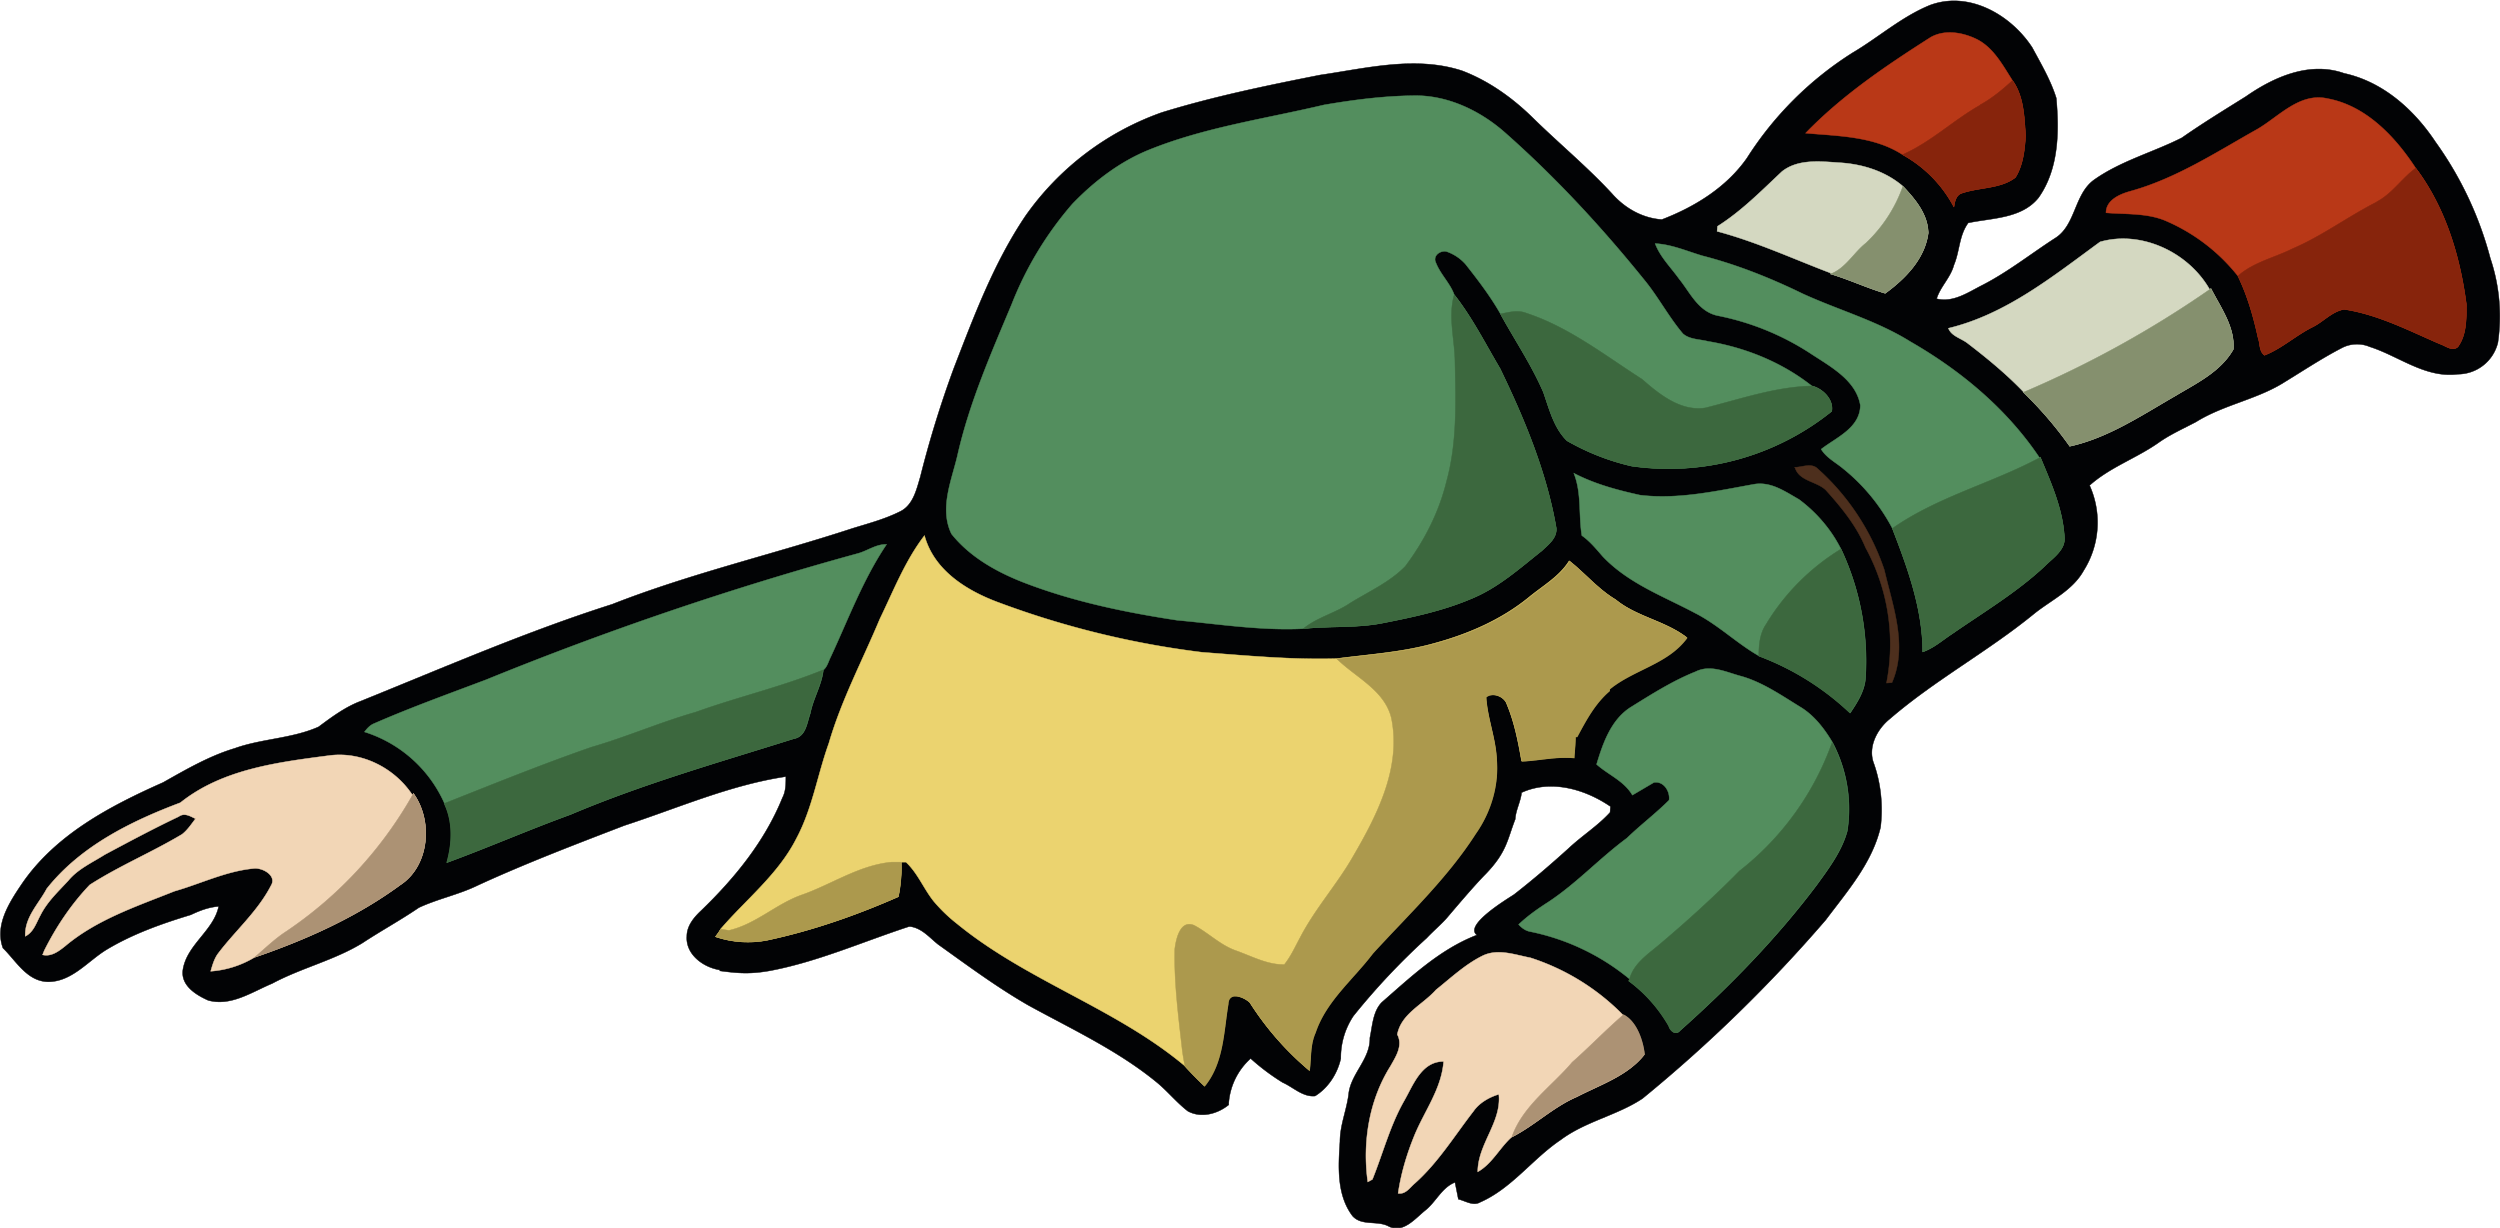 <svg xmlns="http://www.w3.org/2000/svg" xml:space="preserve" fill-rule="evenodd" clip-rule="evenodd" viewBox="0.1 0.1 593.3 291.4"><path fill="#020305" stroke="#020305" stroke-width=".1" d="M171 230.3c-4-.6-8.2-3.7-7.9-8 0-2.4 1.6-4.4 3.3-6 8-7.7 15.2-16.5 19.4-26.9.8-1.5.8-3.3.8-5-13.3 2-25.7 7.5-38.3 11.6-11.7 4.5-23.5 9-34.8 14.2-4.5 2.2-9.5 3.2-14 5.3-4.4 3-9 5.5-13.4 8.4-6.7 4.1-14.5 5.9-21.4 9.6-4.8 2-9.8 5.5-15.2 4-2.9-1.3-6.5-3.5-6-7.2.9-6 7.3-9.3 8.5-15.1-2.4.2-4.5 1-6.6 2-6.9 2.1-13.7 4.5-19.9 8.2-4.5 2.7-8.3 7.7-14 7.7-5-.1-7.6-5-10.7-8-2-5.4 1.5-10.8 4.4-15.1 8-11.8 21-18.6 33.6-24.2 5.5-3.1 11-6.3 17-8.1 6.4-2.3 13.6-2.3 19.9-5.1 3.1-2.3 6.3-4.7 10-6.1 19.8-8 39.3-16.5 59.7-23 18.6-7.3 38.1-11.8 57-18 3.9-1.2 7.7-2.2 11.3-4 3.1-1.5 3.9-5.2 4.8-8.2a252 252 0 0 1 8-25.9c4.8-12.4 9.5-25 17-36.1a66.8 66.8 0 0 1 32.3-24.5c12.3-3.8 25-6.4 37.6-8.9 11-1.6 22.7-4.6 33.7-1 6.3 2.4 11.9 6.4 16.7 11.1 6.2 6.1 13 11.7 18.9 18.1 3 3.4 7.2 5.8 11.8 6.1 7.8-3 15.3-7.6 20.2-14.6a80.8 80.8 0 0 1 25.1-25C445.9 9 451.5 4 458.2 1.3c9.3-3.4 19.2 2.4 24.2 10.1 2.1 3.9 4.4 7.8 5.7 12 .7 8 .6 16.8-4.2 23.6-4 5-11 4.8-16.7 6-2.2 3-2 6.7-3.4 10-.8 3-3.2 5.1-4.1 8 4 1 7.6-1.6 11-3.3 6-3.1 11.3-7.3 17-11 5-3 4.6-10.3 9.2-13.8 6.4-4.6 14.1-6.6 21-10.1 5-3.5 10.1-6.6 15.2-9.8 6.6-4.6 15.1-8.4 23.3-5.5 9.2 2 16.6 8.6 21.7 16.3a83.9 83.9 0 0 1 13 27.6 43.1 43.1 0 0 1 1.8 20 9.8 9.8 0 0 1-9.5 7.5c-7.7 1-14-4.3-20.9-6.5a7.8 7.8 0 0 0-6.7.3c-5 2.6-9.6 5.7-14.4 8.6-6.3 3.7-13.8 5-20.1 8.9-3 1.6-6.2 3-9 5-5.3 3.7-11.5 5.8-16.3 10.1a21.4 21.4 0 0 1-1.4 20.2c-2.6 4.7-7.7 7-11.7 10.2-11 9-23.5 15.7-34.3 25-3 2.4-5.3 6.7-3.8 10.6 1.7 4.8 2.2 10 1.6 15.1-2 8.5-7.9 15.2-13 22a347.8 347.8 0 0 1-43.5 42.4c-6 4-13.5 5.4-19.4 9.8-6.7 4.5-11.6 11.5-19.1 14.8-1.7 1-3.5-.3-5.2-.7l-.8-4c-3.1 1.2-4.5 4.6-7 6.6s-5.3 5.6-8.8 3.8c-2.7-1.4-6.3 0-8.5-2.4-3.8-5-3.4-11.7-3-17.7 0-4 1.7-7.7 2.1-11.6.7-4.7 5.1-8 5-13 .6-2.8.7-6.2 2.8-8.4 7-6.1 13.8-12.6 22.6-16-3.1-2.3 6.8-8.3 8.8-9.6 4.5-3.5 8.8-7.2 13-11 3.2-3 6.9-5.3 9.8-8.5l.1-1.4c-6-4.1-14.1-6.5-21.1-3.3-.2 2.1-1.4 4.2-1.5 6.3-1.9 4.9-2 7.8-7 13-2.8 2.8-8 9-9.2 10.4-1.3 1.5-3.1 3-4.8 4.8a163.7 163.7 0 0 0-17.4 18.5 17.8 17.8 0 0 0-3 10.1c-.8 3.6-3 7-6.1 8.9-2.9.3-5.2-2.1-7.7-3.2a52.2 52.2 0 0 1-7.6-5.7 15.8 15.8 0 0 0-5.2 10.6v.4c-2.7 2.2-6.6 3.2-9.7 1.5-2.6-2-4.7-4.6-7.2-6.7-9.2-7.6-20.2-12.7-30.6-18.4-7.5-4.3-14.5-9.5-21.5-14.5-2-1.6-3.8-3.8-6.5-4.2h-.4c-11 3.6-21.8 8.4-33.1 10.5-4.6.8-7.4.6-11.8 0Z"/><path fill="#b93817" stroke="#b93817" stroke-width=".1" d="M451.6 36.8c-6.8-4.4-15.2-4.4-23-5.1 8.7-9 19.1-16 29.6-22.7 3.4-2 7.7-1.2 11 .4 4 2 6.2 6.2 8.5 9.8 2.7 3.8 2.8 8.7 3.1 13.1-.2 3.4-.6 7-2.4 9.9-3.5 2.7-8.4 2.3-12.6 3.7-1.5.4-1.8 2-2 3.3a30.2 30.2 0 0 0-12.2-12.4Zm79.6 28.8a44 44 0 0 0-16.9-13c-4.5-2-9.6-1.6-14.4-2 0-3 3.2-4.4 5.7-5.1 10.9-3 20.5-9.3 30.3-14.8 5.1-3 10-8.7 16.6-7.2 9.1 1.7 16 9 20.9 16.5 7 9.3 10.5 20.8 12 32.3 0 3.4.1 7.2-2 10.1-1.3 1.2-3-.3-4.3-.7-7.4-3.2-14.7-7-22.7-8.2-2.9.5-5 3-7.5 4.2-4 2-7.3 5.1-11.4 6.7-1.3-1-1-2.8-1.5-4.1-1.1-5-2.5-10-4.8-14.7Z"/><path fill="#87240c" stroke="#87240c" stroke-width=".1" d="M470 25c2.9-1.6 5.3-3.6 7.7-5.8 2.7 3.8 2.8 8.7 3.1 13.1-.2 3.4-.6 7-2.4 9.9-3.5 2.7-8.4 2.3-12.6 3.7-1.5.4-1.8 2-2 3.3a30.2 30.2 0 0 0-12.2-12.4c6.8-3 12.1-8.2 18.5-11.8Zm94.1 23c3.7-1.9 6-5.6 9.3-8 7 9.3 10.5 20.8 12 32.3 0 3.4.1 7.2-2 10.1-1.3 1.2-3-.3-4.3-.7-7.4-3.2-14.7-7-22.7-8.2-2.9.5-5 3-7.5 4.2-4 2-7.3 5.1-11.4 6.7-1.3-1-1-2.8-1.5-4.1-1.1-5-2.5-10-4.8-14.7 3.7-3.3 8.6-4.3 13-6.5 7-3 13.1-7.6 20-11.1Z"/><path fill="#538e5e" stroke="#538e5e" stroke-width=".1" d="M309.4 149.3c-10 .5-20-1.1-29.9-2-12.5-1.9-25-4.5-36.8-9.1-6.3-2.5-12.5-6-16.8-11.4-2.9-6 0-12.6 1.4-18.5 2.8-12.5 8-24.3 12.9-36a82 82 0 0 1 14.4-23.8c5.1-5.3 11.2-10 18.1-12.8 13.3-5.4 27.7-7.4 41.6-10.7 7-1.2 14-2.1 21.1-2.2 8.1-.2 15.9 3.5 21.9 8.8 12 10.6 22.9 22.4 33 34.9 3.3 4 5.8 8.8 9.2 12.8 1.6 1.4 4 1.3 5.9 1.8 9 1.5 17.6 5 24.7 10.6 2.5.6 5.2 3.2 4.7 6a61.8 61.8 0 0 1-47.5 13 56 56 0 0 1-15.3-6c-3.1-3-4.2-7.5-5.6-11.5-2.8-6.5-6.8-12.4-10.2-18.6-2.4-4.2-5.3-8-8.3-11.8a10.6 10.6 0 0 0-4.5-3c-1.3-.3-3 .7-2.7 2.2 1 3 3.5 5.2 4.5 8 4.3 5.5 7.4 11.7 10.9 17.6 5.8 12 11 24.5 13.3 37.7.3 2.4-1.8 4-3.4 5.5-5.3 4.2-10.4 8.8-16.8 11.4-6.6 2.8-13.6 4.3-20.7 5.7-6.3 1.3-12.8.7-19.1 1.4Zm139.8-23.8a45.3 45.3 0 0 0-11.7-14.2c-1.8-1.5-4-2.6-5.2-4.6 3.6-2.8 9.2-5 9.3-10.4-1-6-7.1-9.2-11.8-12.3a62.5 62.5 0 0 0-22.1-9c-4.6-1-6.5-5.5-9.1-8.7-2-2.8-4.5-5.2-5.7-8.4 3.9.2 7.5 1.8 11.2 2.9 8.2 2.1 16.2 5.3 23.8 9 8.5 3.9 17.6 6.4 25.6 11.4 12 6.9 22.9 16 30.6 27.5l.2-.1c2.5 6 5.3 12.2 5.7 18.8.4 3.1-2.6 5-4.6 7-6.6 6.2-14.5 10.9-22 16.1-2.3 1.5-4.4 3.4-7 4.3 0-10.2-3.6-20-7.2-29.3Zm-31.6 30.3c-5.3-3-9.7-7.4-15.2-10.2-7.5-4-15.8-7-21.9-13.4-1.5-1.7-3-3.6-5-5-.8-5 0-10-1.9-14.8 5 2.6 10.3 4 15.7 5.2 9.1 1.1 18.3-1 27.2-2.6 4-.6 7.3 1.8 10.5 3.6 4.2 3.1 7.7 7.2 10 11.8a62.2 62.2 0 0 1 5.8 30.9c-.3 3-2 5.6-3.6 8a64.1 64.1 0 0 0-21.6-13.5Zm-312 35a30.9 30.9 0 0 0-19-17c.6-.8 1.3-1.6 2.3-2 8.7-3.8 17.6-7 26.6-10.4a784 784 0 0 1 88-29.9c2.4-.6 4.5-2.3 7-2.2-5.6 8.3-9.1 17.8-13.3 26.8-.5 1-.8 2.3-1.7 3-.4 3.6-2.4 6.7-3.1 10.3-.8 2.2-1 5.5-3.9 6-17.8 5.6-35.8 10.7-53 18-9.9 3.6-19.5 7.8-29.3 11.4 1.3-4.6 1.5-9.6-.6-14Zm281.3 41.7a53.9 53.9 0 0 0-23.6-11.3c-1.1-.2-2-.8-2.8-1.7 2.1-2 4.5-3.7 7-5.3 6.7-4.4 12.2-10.4 18.7-15.2 3.2-3.1 6.8-5.8 10-9 .3-2.1-1.3-4.6-3.6-4.2l-5.1 3c-2-3.4-5.7-4.8-8.5-7.3 1.5-5 3.4-10.5 8-13.5 5-3.1 10-6.3 15.5-8.5 3.6-1.8 7.4.2 10.9 1.1 5.2 1.5 9.7 4.7 14.3 7.5 3.1 2 5.4 5 7.3 8.2a33.9 33.9 0 0 1 3.5 21c-1.3 4.8-4.4 8.9-7.3 12.9-9.5 12.6-20.6 24-32.4 34.5-1 1.2-2.3 0-2.6-1.1a35 35 0 0 0-9.5-10.7l.2-.4Z"/><path fill="#3c683e" stroke="#3c683e" stroke-width=".1" d="M366.4 93.2c-2.8-6.5-6.8-12.4-10.2-18.6 2-.4 4.1-1 6.1-.2 10.1 3.3 18.6 10 27.5 15.7 4.1 3.6 9.2 7.7 15 6.8 8.4-2.1 16.6-5 25.3-5.2 2.5.6 5.2 3.2 4.7 6a61.8 61.8 0 0 1-47.5 13 56 56 0 0 1-15.3-6c-3.1-3-4.2-7.5-5.6-11.5Zm-21.2-23.1c4.3 5.4 7.4 11.6 10.9 17.5 5.8 12 11 24.5 13.3 37.7.3 2.4-1.8 4-3.4 5.5-5.3 4.2-10.4 8.8-16.8 11.4-6.6 2.8-13.6 4.3-20.7 5.7-6.3 1.3-12.8.7-19.1 1.4 3.3-2.7 7.6-3.7 11-6 4.5-2.8 9.5-5 13.2-8.8 4.5-6 8-12.8 9.8-20.2 2.5-9.1 2.2-18.6 2-28 0-5.4-1.7-10.9-.2-16.2Zm139 38.6.1-.1c2.5 6 5.3 12.2 5.7 18.8.4 3.1-2.6 5-4.6 7-6.6 6.2-14.5 10.9-22 16.1-2.3 1.5-4.4 3.4-7 4.3 0-10.2-3.6-20-7.2-29.3 10.7-7.5 23.6-10.7 35-16.8ZM437 130.4a62.2 62.2 0 0 1 5.7 30.9c-.3 3-2 5.6-3.6 8a64.1 64.1 0 0 0-21.6-13.5c0-2.5.2-5.3 1.7-7.5a53.1 53.1 0 0 1 17.8-17.9Zm-271.8 38.7c10-3.6 20.4-6 30.2-10-.4 3.6-2.4 6.7-3.1 10.3-.8 2.2-1 5.5-3.9 6-17.8 5.6-35.8 10.7-53 18-9.9 3.6-19.5 7.8-29.3 11.4 1.3-4.6 1.5-9.6-.6-14 11.6-4.6 23.2-9.3 35-13.4 8.3-2.4 16.3-5.9 24.7-8.3Zm269.7 7.2a33.9 33.9 0 0 1 3.5 21c-1.3 4.8-4.4 8.9-7.3 12.9-9.5 12.6-20.6 24-32.4 34.5-1 1.2-2.3 0-2.6-1.1a35 35 0 0 0-9.5-10.7l.2-.4c1-3.8 4.5-6 7.3-8.4 6.5-5.5 12.8-11.2 18.8-17.3a67.4 67.4 0 0 0 22-30.5Z"/><path fill="#d4d8c1" stroke="#d4d8c1" stroke-width=".1" d="M434.8 65c-9-3.4-17.8-7.5-27.2-10l.1-1.2c5.7-3.6 10.4-8.4 15.3-13 3.8-3 9-2.4 13.5-2.1 5.5.3 11 2 15.2 5.6 2.9 3.1 5.9 6.6 6 11.1-.8 6.1-5.4 10.8-10.2 14.3-4.4-1.3-8.6-3.3-13-4.6l.3-.1Zm45.6 28.2c-4-4.2-8.6-8-13.3-11.6-1.5-1.2-3.9-1.7-4.6-3.6 13.7-3.3 24.9-12.4 36-20.5 9.8-2.8 21 2.5 26 11.3l.3-.2c2.3 4.5 5.7 9.1 5.3 14.4-3 5.3-8.7 8-13.7 11-8 4.6-16 10-25.1 12a90 90 0 0 0-11-12.8Z"/><path fill="#85906e" stroke="#85906e" stroke-width=".1" d="M451.7 44.3c2.9 3.1 5.9 6.6 6 11.1-.8 6.1-5.4 10.8-10.2 14.3-4.4-1.3-8.6-3.3-13-4.6l.3-.1c3.4-1.4 5.3-5 8.1-7.2a34 34 0 0 0 8.8-13.5Zm72.8 24.5.3-.2c2.3 4.5 5.7 9.1 5.3 14.4-3 5.3-8.7 8-13.7 11-8 4.6-16 10-25.1 12a90 90 0 0 0-11-12.8 247 247 0 0 0 44.2-24.4Z"/><path fill="#4d2f1d" fill-rule="nonzero" stroke="#4d2f1d" stroke-width=".1" d="M426 111c1.7 0 3.7-1 5.2.1 7.4 6.5 13 15 16.1 24.3 2 8.6 5.6 18 1.8 26.7l-1.3.1a47.8 47.8 0 0 0-5-32.2c-2.1-5.1-5.7-9.5-9.4-13.6-2.2-2.1-6.3-2.1-7.3-5.3Z"/><path fill="#ebd36f" stroke="#ebd36f" stroke-width=".1" d="M214 204.7c.1 2.7-.2 5.5-.7 8.2-10 4.4-20.3 8-31 10.3a24 24 0 0 1-12.4-.8c.3-.4 1-1.3 1.2-1.8 6-7 13.7-13 18-21.5 3.8-7.1 5-15.1 7.7-22.6 3-10.3 8-19.7 12.1-29.5 3.3-6.8 6-13.8 10.6-19.8 2.3 8.4 10.2 13.2 17.9 16a212 212 0 0 0 48 11.7c10.6.8 21.2 1.8 31.9 1.5 7.7-1 15.6-1.5 23.1-3.6 8.1-2.2 16-5.6 22.6-11 3.3-2.7 7.2-4.9 9.5-8.6 3.7 2.9 6.8 6.7 11 9.2 5 4.1 11.7 5 16.9 9-4.5 6.2-12.7 7.5-18.4 12.2v.4c-3.5 3-5.6 7-7.7 10.9h-.4c0 1.7-.2 3.3-.3 5-4.2-.4-8.2.6-12.4.8-.8-4.6-1.7-9.2-3.5-13.5-.6-1.9-3.5-3-5-1.7.3 5 2.3 9.8 2.5 14.8.5 6.2-1.4 12.5-5 17.6-6.8 10.6-16 19.2-24.4 28.4-4.7 6.2-11.1 11.3-13.6 18.8-1.3 2.9-1 6-1.4 9a70.3 70.3 0 0 1-14.1-16.1c-1.3-1.3-5.1-2.9-5.2.3-1.1 6.6-1.1 14-5.6 19.5a94 94 0 0 1-4.7-4.8c-16.4-13.7-37.4-20.1-54-33.7a37 37 0 0 1-5.5-5.3c-2.4-3-3.8-6.7-6.6-9.3H214Z"/><path fill="#ac994d" stroke="#ac994d" stroke-width=".1" d="M211.7 204.7h2.2c.2 2.7 0 5.5-.6 8.2-10 4.4-20.3 8-31 10.3a24 24 0 0 1-12.4-.8c.3-.4 1-1.3 1.2-1.8l2 .3c6.5-1.5 11.3-6.4 17.5-8.5 7-2.5 13.5-7 21.1-7.7ZM374 175c0 1.7-.2 3.3-.3 5-4.2-.4-8.2.6-12.4.8-.8-4.6-1.7-9.2-3.5-13.5-.6-1.9-3.5-3-5-1.7.3 5 2.3 9.8 2.5 14.8.5 6.2-1.4 12.5-5 17.6-6.8 10.6-16 19.2-24.4 28.4-4.7 6.2-11.1 11.3-13.6 18.8-1.3 2.9-1 6-1.4 9a70.3 70.3 0 0 1-14.1-16.1c-1.3-1.3-5.1-2.9-5.2.3-1.1 6.6-1.1 14-5.6 19.5a94 94 0 0 1-4.7-4.8 72 72 0 0 1-.6-3.5c-.9-8-2-16.2-1.8-24.3.3-2.4 1.3-7 4.6-5.6 3.4 1.8 6.2 4.7 9.9 6 3.7 1.3 7.5 3.4 11.5 3.3 1.6-2 2.6-4.3 3.8-6.5 3.6-6.9 8.8-12.6 12.6-19.3 5.7-9.8 11.4-21 9-32.7-1.6-6.6-8.4-9.6-12.9-14 7.7-1 15.6-1.5 23.1-3.6 8.1-2.2 16-5.6 22.6-11 3.3-2.7 7.2-4.9 9.5-8.6 3.7 2.9 6.8 6.7 11 9.2 5 4.1 11.7 5 16.9 9-4.5 6.2-12.7 7.5-18.4 12.2v.4c-3.5 3-5.6 7-7.7 10.9h-.4Z"/><path fill="#f2d6b6" stroke="#f2d6b6" stroke-width=".1" d="M60.5 227.3a23.4 23.4 0 0 1-10.4 3.3c.4-1.4.8-2.8 1.6-4 4.1-5.5 9.5-10.1 12.7-16.3 1.5-2.4-2-4.3-4-4.1-6.6.6-12.6 3.6-18.9 5.4-9 3.6-18.4 6.7-25.9 13-1.5 1.2-3.3 2.6-5.4 2.1l.4-1c2.8-5.6 6.4-11 10.8-15.6 7-4.5 14.7-7.7 21.9-12 1.3-1 2.2-2.4 3.2-3.7-1.3-.6-2.6-1.5-4-.5-5.9 2.8-11.7 5.9-17.5 9-3 1.9-6.4 3.4-8.7 6.2-2.4 2.6-5 5-6.6 8.2-1 1.8-1.6 4-3.6 5-.2-4.5 3.2-7.7 5.1-11.3 8-10.1 20-16 31.7-20.4 10-8 23.2-9.6 35.4-11.2 7.7-1 15.5 3 19.7 9.4l.2-.4c4.7 6.5 3.8 17.2-3.1 21.7-10.5 7.7-22.4 13-34.6 17.2ZM358.8 270c-2.8 2.5-4.6 6.3-8 8.2 0-6.6 5.7-11.8 5-18.4-2.3.7-4.6 2-6 4-4.5 5.8-8.4 12.2-13.9 17.1-1.2 1-2.2 2.7-4 2.4.7-4.8 2.1-9.4 3.9-13.8 2.4-5.8 6.4-11 6.9-17.5-5.3 0-7.2 5.6-9.4 9.4-3.3 5.8-5 12.4-7.5 18.6l-1.1.6c-1.3-9.4.3-19.4 5.4-27.5 1.3-2.3 3-4.9 1.6-7.5 1-5 6-7 9.2-10.6 3.5-2.8 6.9-6 10.9-8 3.7-1.9 7.8-.3 11.5.4a54 54 0 0 1 22 13.6c3.1 1.6 4.6 6 5 9.4-3.9 5-10.4 7.1-16 10-5.6 2.4-10 6.8-15.5 9.6Z"/><path fill="#ac9274" stroke="#ac9274" stroke-width=".1" d="m98 188.8.2-.4c4.7 6.5 3.8 17.2-3.1 21.7-10.5 7.7-22.4 13-34.6 17.2 2.5-2.1 4.8-4.4 7.6-6.2A96.1 96.1 0 0 0 98 188.8Zm275.2 63.4c4.2-3.7 8-7.7 12.2-11.3 3.1 1.6 4.6 6 5 9.4-3.9 5-10.4 7.1-16 10-5.6 2.4-10 6.8-15.5 9.6 2.6-7.4 9.5-12 14.3-17.7Z"/></svg>